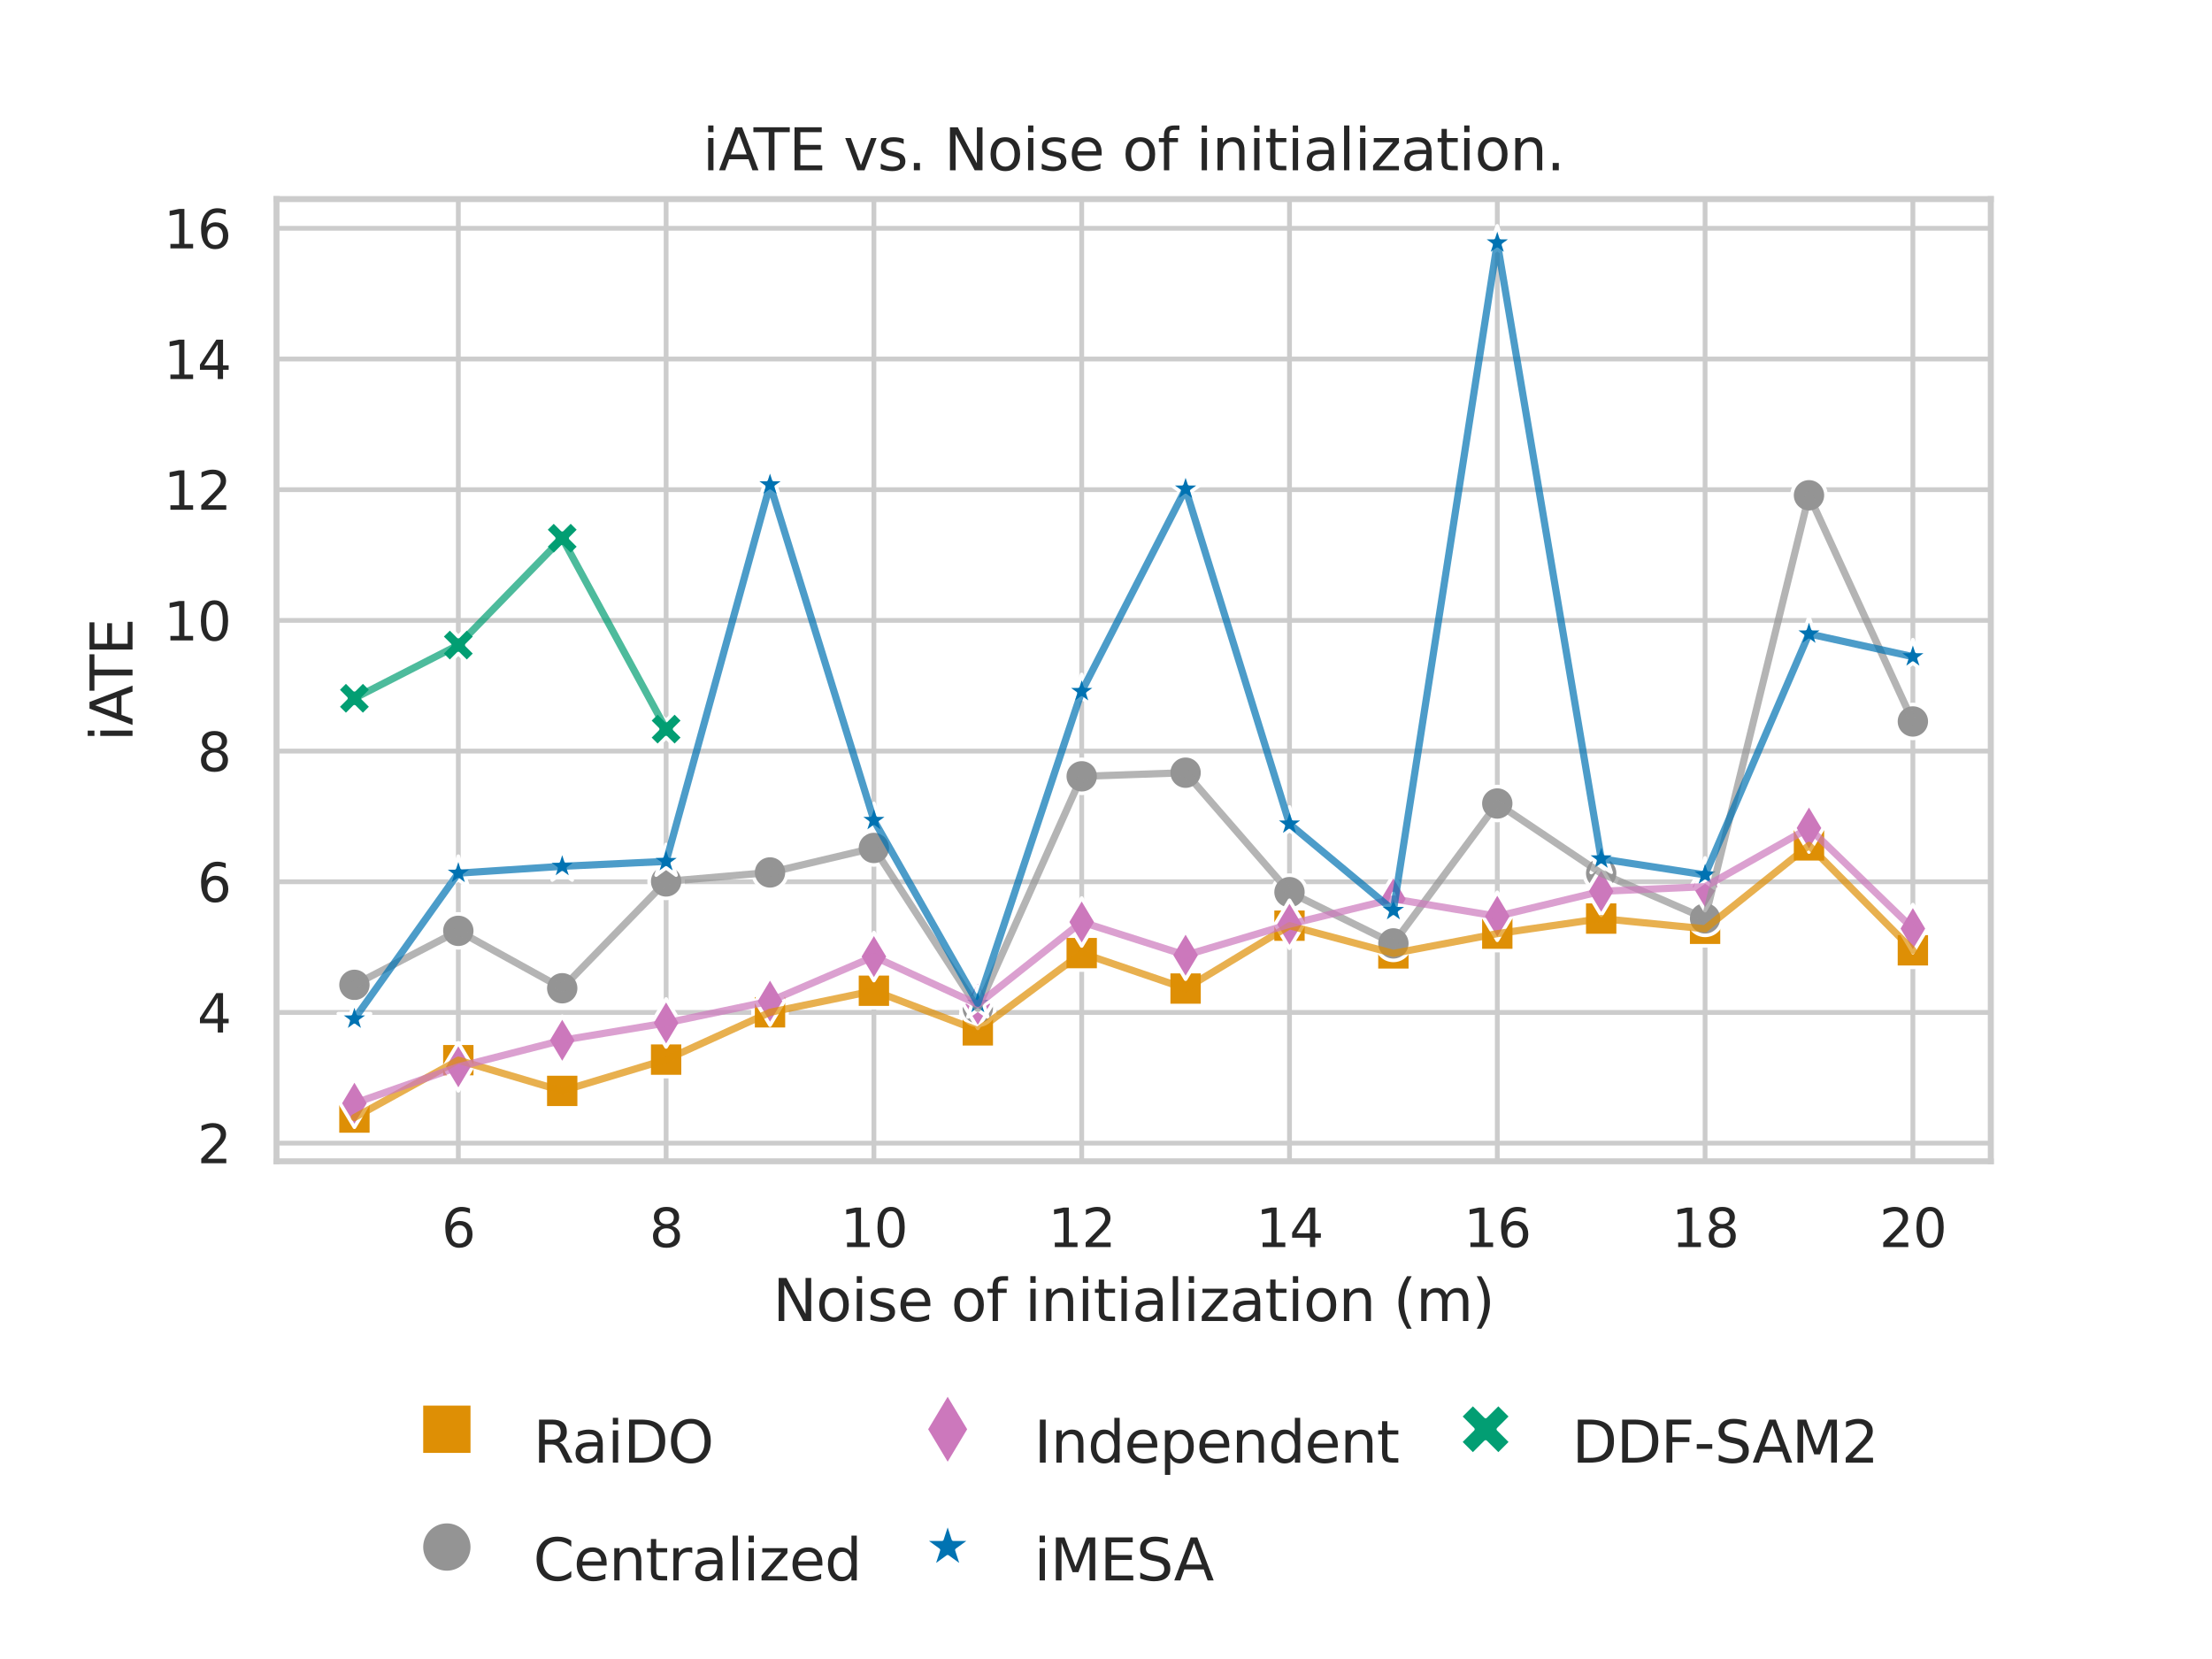<?xml version="1.0" encoding="utf-8" standalone="no"?>
<!DOCTYPE svg PUBLIC "-//W3C//DTD SVG 1.1//EN"
  "http://www.w3.org/Graphics/SVG/1.1/DTD/svg11.dtd">
<svg xmlns:xlink="http://www.w3.org/1999/xlink" width="460.8pt" height="345.6pt" viewBox="0 0 460.8 345.6" xmlns="http://www.w3.org/2000/svg" version="1.1">
 <defs>
  <style type="text/css">*{stroke-linejoin: round; stroke-linecap: butt}</style>
 </defs>
 <g id="figure_1">
  <g id="patch_1">
   <path d="M 0 345.6 
L 460.8 345.6 
L 460.8 0 
L 0 0 
z
" style="fill: #ffffff"/>
  </g>
  <g id="axes_1">
   <g id="patch_2">
    <path d="M 57.6 241.92 
L 414.72 241.92 
L 414.72 41.472 
L 57.6 41.472 
z
" style="fill: #ffffff"/>
   </g>
   <g id="matplotlib.axis_1">
    <g id="xtick_1">
     <g id="line2d_1">
      <path d="M 95.476 241.92 
L 95.476 41.472 
" clip-path="url(#pff6eff60de)" style="fill: none; stroke: #cccccc; stroke-linecap: round"/>
     </g>
     <g id="text_1">
      <!-- 6 -->
      <g style="fill: #262626" transform="translate(91.977 259.778)scale(0.11 -0.11)">
       <defs>
        <path id="DejaVuSans-36" d="M 2113 2584 
Q 1688 2584 1439 2293 
Q 1191 2003 1191 1497 
Q 1191 994 1439 701 
Q 1688 409 2113 409 
Q 2538 409 2786 701 
Q 3034 994 3034 1497 
Q 3034 2003 2786 2293 
Q 2538 2584 2113 2584 
z
M 3366 4563 
L 3366 3988 
Q 3128 4100 2886 4159 
Q 2644 4219 2406 4219 
Q 1781 4219 1451 3797 
Q 1122 3375 1075 2522 
Q 1259 2794 1537 2939 
Q 1816 3084 2150 3084 
Q 2853 3084 3261 2657 
Q 3669 2231 3669 1497 
Q 3669 778 3244 343 
Q 2819 -91 2113 -91 
Q 1303 -91 875 529 
Q 447 1150 447 2328 
Q 447 3434 972 4092 
Q 1497 4750 2381 4750 
Q 2619 4750 2861 4703 
Q 3103 4656 3366 4563 
z
" transform="scale(0.016)"/>
       </defs>
       <use xlink:href="#DejaVuSans-36"/>
      </g>
     </g>
    </g>
    <g id="xtick_2">
     <g id="line2d_2">
      <path d="M 138.764 241.92 
L 138.764 41.472 
" clip-path="url(#pff6eff60de)" style="fill: none; stroke: #cccccc; stroke-linecap: round"/>
     </g>
     <g id="text_2">
      <!-- 8 -->
      <g style="fill: #262626" transform="translate(135.264 259.778)scale(0.11 -0.11)">
       <defs>
        <path id="DejaVuSans-38" d="M 2034 2216 
Q 1584 2216 1326 1975 
Q 1069 1734 1069 1313 
Q 1069 891 1326 650 
Q 1584 409 2034 409 
Q 2484 409 2743 651 
Q 3003 894 3003 1313 
Q 3003 1734 2745 1975 
Q 2488 2216 2034 2216 
z
M 1403 2484 
Q 997 2584 770 2862 
Q 544 3141 544 3541 
Q 544 4100 942 4425 
Q 1341 4750 2034 4750 
Q 2731 4750 3128 4425 
Q 3525 4100 3525 3541 
Q 3525 3141 3298 2862 
Q 3072 2584 2669 2484 
Q 3125 2378 3379 2068 
Q 3634 1759 3634 1313 
Q 3634 634 3220 271 
Q 2806 -91 2034 -91 
Q 1263 -91 848 271 
Q 434 634 434 1313 
Q 434 1759 690 2068 
Q 947 2378 1403 2484 
z
M 1172 3481 
Q 1172 3119 1398 2916 
Q 1625 2713 2034 2713 
Q 2441 2713 2670 2916 
Q 2900 3119 2900 3481 
Q 2900 3844 2670 4047 
Q 2441 4250 2034 4250 
Q 1625 4250 1398 4047 
Q 1172 3844 1172 3481 
z
" transform="scale(0.016)"/>
       </defs>
       <use xlink:href="#DejaVuSans-38"/>
      </g>
     </g>
    </g>
    <g id="xtick_3">
     <g id="line2d_3">
      <path d="M 182.051 241.92 
L 182.051 41.472 
" clip-path="url(#pff6eff60de)" style="fill: none; stroke: #cccccc; stroke-linecap: round"/>
     </g>
     <g id="text_3">
      <!-- 10 -->
      <g style="fill: #262626" transform="translate(175.052 259.778)scale(0.11 -0.11)">
       <defs>
        <path id="DejaVuSans-31" d="M 794 531 
L 1825 531 
L 1825 4091 
L 703 3866 
L 703 4441 
L 1819 4666 
L 2450 4666 
L 2450 531 
L 3481 531 
L 3481 0 
L 794 0 
L 794 531 
z
" transform="scale(0.016)"/>
        <path id="DejaVuSans-30" d="M 2034 4250 
Q 1547 4250 1301 3770 
Q 1056 3291 1056 2328 
Q 1056 1369 1301 889 
Q 1547 409 2034 409 
Q 2525 409 2770 889 
Q 3016 1369 3016 2328 
Q 3016 3291 2770 3770 
Q 2525 4250 2034 4250 
z
M 2034 4750 
Q 2819 4750 3233 4129 
Q 3647 3509 3647 2328 
Q 3647 1150 3233 529 
Q 2819 -91 2034 -91 
Q 1250 -91 836 529 
Q 422 1150 422 2328 
Q 422 3509 836 4129 
Q 1250 4750 2034 4750 
z
" transform="scale(0.016)"/>
       </defs>
       <use xlink:href="#DejaVuSans-31"/>
       <use xlink:href="#DejaVuSans-30" x="63.623"/>
      </g>
     </g>
    </g>
    <g id="xtick_4">
     <g id="line2d_4">
      <path d="M 225.338 241.92 
L 225.338 41.472 
" clip-path="url(#pff6eff60de)" style="fill: none; stroke: #cccccc; stroke-linecap: round"/>
     </g>
     <g id="text_4">
      <!-- 12 -->
      <g style="fill: #262626" transform="translate(218.339 259.778)scale(0.11 -0.11)">
       <defs>
        <path id="DejaVuSans-32" d="M 1228 531 
L 3431 531 
L 3431 0 
L 469 0 
L 469 531 
Q 828 903 1448 1529 
Q 2069 2156 2228 2338 
Q 2531 2678 2651 2914 
Q 2772 3150 2772 3378 
Q 2772 3750 2511 3984 
Q 2250 4219 1831 4219 
Q 1534 4219 1204 4116 
Q 875 4013 500 3803 
L 500 4441 
Q 881 4594 1212 4672 
Q 1544 4750 1819 4750 
Q 2544 4750 2975 4387 
Q 3406 4025 3406 3419 
Q 3406 3131 3298 2873 
Q 3191 2616 2906 2266 
Q 2828 2175 2409 1742 
Q 1991 1309 1228 531 
z
" transform="scale(0.016)"/>
       </defs>
       <use xlink:href="#DejaVuSans-31"/>
       <use xlink:href="#DejaVuSans-32" x="63.623"/>
      </g>
     </g>
    </g>
    <g id="xtick_5">
     <g id="line2d_5">
      <path d="M 268.625 241.92 
L 268.625 41.472 
" clip-path="url(#pff6eff60de)" style="fill: none; stroke: #cccccc; stroke-linecap: round"/>
     </g>
     <g id="text_5">
      <!-- 14 -->
      <g style="fill: #262626" transform="translate(261.627 259.778)scale(0.11 -0.11)">
       <defs>
        <path id="DejaVuSans-34" d="M 2419 4116 
L 825 1625 
L 2419 1625 
L 2419 4116 
z
M 2253 4666 
L 3047 4666 
L 3047 1625 
L 3713 1625 
L 3713 1100 
L 3047 1100 
L 3047 0 
L 2419 0 
L 2419 1100 
L 313 1100 
L 313 1709 
L 2253 4666 
z
" transform="scale(0.016)"/>
       </defs>
       <use xlink:href="#DejaVuSans-31"/>
       <use xlink:href="#DejaVuSans-34" x="63.623"/>
      </g>
     </g>
    </g>
    <g id="xtick_6">
     <g id="line2d_6">
      <path d="M 311.913 241.92 
L 311.913 41.472 
" clip-path="url(#pff6eff60de)" style="fill: none; stroke: #cccccc; stroke-linecap: round"/>
     </g>
     <g id="text_6">
      <!-- 16 -->
      <g style="fill: #262626" transform="translate(304.914 259.778)scale(0.11 -0.11)">
       <use xlink:href="#DejaVuSans-31"/>
       <use xlink:href="#DejaVuSans-36" x="63.623"/>
      </g>
     </g>
    </g>
    <g id="xtick_7">
     <g id="line2d_7">
      <path d="M 355.2 241.92 
L 355.2 41.472 
" clip-path="url(#pff6eff60de)" style="fill: none; stroke: #cccccc; stroke-linecap: round"/>
     </g>
     <g id="text_7">
      <!-- 18 -->
      <g style="fill: #262626" transform="translate(348.201 259.778)scale(0.11 -0.11)">
       <use xlink:href="#DejaVuSans-31"/>
       <use xlink:href="#DejaVuSans-38" x="63.623"/>
      </g>
     </g>
    </g>
    <g id="xtick_8">
     <g id="line2d_8">
      <path d="M 398.487 241.92 
L 398.487 41.472 
" clip-path="url(#pff6eff60de)" style="fill: none; stroke: #cccccc; stroke-linecap: round"/>
     </g>
     <g id="text_8">
      <!-- 20 -->
      <g style="fill: #262626" transform="translate(391.489 259.778)scale(0.11 -0.11)">
       <use xlink:href="#DejaVuSans-32"/>
       <use xlink:href="#DejaVuSans-30" x="63.623"/>
      </g>
     </g>
    </g>
    <g id="text_9">
     <!-- Noise of initialization (m) -->
     <g style="fill: #262626" transform="translate(161.001 275.184)scale(0.12 -0.12)">
      <defs>
       <path id="DejaVuSans-4e" d="M 628 4666 
L 1478 4666 
L 3547 763 
L 3547 4666 
L 4159 4666 
L 4159 0 
L 3309 0 
L 1241 3903 
L 1241 0 
L 628 0 
L 628 4666 
z
" transform="scale(0.016)"/>
       <path id="DejaVuSans-6f" d="M 1959 3097 
Q 1497 3097 1228 2736 
Q 959 2375 959 1747 
Q 959 1119 1226 758 
Q 1494 397 1959 397 
Q 2419 397 2687 759 
Q 2956 1122 2956 1747 
Q 2956 2369 2687 2733 
Q 2419 3097 1959 3097 
z
M 1959 3584 
Q 2709 3584 3137 3096 
Q 3566 2609 3566 1747 
Q 3566 888 3137 398 
Q 2709 -91 1959 -91 
Q 1206 -91 779 398 
Q 353 888 353 1747 
Q 353 2609 779 3096 
Q 1206 3584 1959 3584 
z
" transform="scale(0.016)"/>
       <path id="DejaVuSans-69" d="M 603 3500 
L 1178 3500 
L 1178 0 
L 603 0 
L 603 3500 
z
M 603 4863 
L 1178 4863 
L 1178 4134 
L 603 4134 
L 603 4863 
z
" transform="scale(0.016)"/>
       <path id="DejaVuSans-73" d="M 2834 3397 
L 2834 2853 
Q 2591 2978 2328 3040 
Q 2066 3103 1784 3103 
Q 1356 3103 1142 2972 
Q 928 2841 928 2578 
Q 928 2378 1081 2264 
Q 1234 2150 1697 2047 
L 1894 2003 
Q 2506 1872 2764 1633 
Q 3022 1394 3022 966 
Q 3022 478 2636 193 
Q 2250 -91 1575 -91 
Q 1294 -91 989 -36 
Q 684 19 347 128 
L 347 722 
Q 666 556 975 473 
Q 1284 391 1588 391 
Q 1994 391 2212 530 
Q 2431 669 2431 922 
Q 2431 1156 2273 1281 
Q 2116 1406 1581 1522 
L 1381 1569 
Q 847 1681 609 1914 
Q 372 2147 372 2553 
Q 372 3047 722 3315 
Q 1072 3584 1716 3584 
Q 2034 3584 2315 3537 
Q 2597 3491 2834 3397 
z
" transform="scale(0.016)"/>
       <path id="DejaVuSans-65" d="M 3597 1894 
L 3597 1613 
L 953 1613 
Q 991 1019 1311 708 
Q 1631 397 2203 397 
Q 2534 397 2845 478 
Q 3156 559 3463 722 
L 3463 178 
Q 3153 47 2828 -22 
Q 2503 -91 2169 -91 
Q 1331 -91 842 396 
Q 353 884 353 1716 
Q 353 2575 817 3079 
Q 1281 3584 2069 3584 
Q 2775 3584 3186 3129 
Q 3597 2675 3597 1894 
z
M 3022 2063 
Q 3016 2534 2758 2815 
Q 2500 3097 2075 3097 
Q 1594 3097 1305 2825 
Q 1016 2553 972 2059 
L 3022 2063 
z
" transform="scale(0.016)"/>
       <path id="DejaVuSans-20" transform="scale(0.016)"/>
       <path id="DejaVuSans-66" d="M 2375 4863 
L 2375 4384 
L 1825 4384 
Q 1516 4384 1395 4259 
Q 1275 4134 1275 3809 
L 1275 3500 
L 2222 3500 
L 2222 3053 
L 1275 3053 
L 1275 0 
L 697 0 
L 697 3053 
L 147 3053 
L 147 3500 
L 697 3500 
L 697 3744 
Q 697 4328 969 4595 
Q 1241 4863 1831 4863 
L 2375 4863 
z
" transform="scale(0.016)"/>
       <path id="DejaVuSans-6e" d="M 3513 2113 
L 3513 0 
L 2938 0 
L 2938 2094 
Q 2938 2591 2744 2837 
Q 2550 3084 2163 3084 
Q 1697 3084 1428 2787 
Q 1159 2491 1159 1978 
L 1159 0 
L 581 0 
L 581 3500 
L 1159 3500 
L 1159 2956 
Q 1366 3272 1645 3428 
Q 1925 3584 2291 3584 
Q 2894 3584 3203 3211 
Q 3513 2838 3513 2113 
z
" transform="scale(0.016)"/>
       <path id="DejaVuSans-74" d="M 1172 4494 
L 1172 3500 
L 2356 3500 
L 2356 3053 
L 1172 3053 
L 1172 1153 
Q 1172 725 1289 603 
Q 1406 481 1766 481 
L 2356 481 
L 2356 0 
L 1766 0 
Q 1100 0 847 248 
Q 594 497 594 1153 
L 594 3053 
L 172 3053 
L 172 3500 
L 594 3500 
L 594 4494 
L 1172 4494 
z
" transform="scale(0.016)"/>
       <path id="DejaVuSans-61" d="M 2194 1759 
Q 1497 1759 1228 1600 
Q 959 1441 959 1056 
Q 959 750 1161 570 
Q 1363 391 1709 391 
Q 2188 391 2477 730 
Q 2766 1069 2766 1631 
L 2766 1759 
L 2194 1759 
z
M 3341 1997 
L 3341 0 
L 2766 0 
L 2766 531 
Q 2569 213 2275 61 
Q 1981 -91 1556 -91 
Q 1019 -91 701 211 
Q 384 513 384 1019 
Q 384 1609 779 1909 
Q 1175 2209 1959 2209 
L 2766 2209 
L 2766 2266 
Q 2766 2663 2505 2880 
Q 2244 3097 1772 3097 
Q 1472 3097 1187 3025 
Q 903 2953 641 2809 
L 641 3341 
Q 956 3463 1253 3523 
Q 1550 3584 1831 3584 
Q 2591 3584 2966 3190 
Q 3341 2797 3341 1997 
z
" transform="scale(0.016)"/>
       <path id="DejaVuSans-6c" d="M 603 4863 
L 1178 4863 
L 1178 0 
L 603 0 
L 603 4863 
z
" transform="scale(0.016)"/>
       <path id="DejaVuSans-7a" d="M 353 3500 
L 3084 3500 
L 3084 2975 
L 922 459 
L 3084 459 
L 3084 0 
L 275 0 
L 275 525 
L 2438 3041 
L 353 3041 
L 353 3500 
z
" transform="scale(0.016)"/>
       <path id="DejaVuSans-28" d="M 1984 4856 
Q 1566 4138 1362 3434 
Q 1159 2731 1159 2009 
Q 1159 1288 1364 580 
Q 1569 -128 1984 -844 
L 1484 -844 
Q 1016 -109 783 600 
Q 550 1309 550 2009 
Q 550 2706 781 3412 
Q 1013 4119 1484 4856 
L 1984 4856 
z
" transform="scale(0.016)"/>
       <path id="DejaVuSans-6d" d="M 3328 2828 
Q 3544 3216 3844 3400 
Q 4144 3584 4550 3584 
Q 5097 3584 5394 3201 
Q 5691 2819 5691 2113 
L 5691 0 
L 5113 0 
L 5113 2094 
Q 5113 2597 4934 2840 
Q 4756 3084 4391 3084 
Q 3944 3084 3684 2787 
Q 3425 2491 3425 1978 
L 3425 0 
L 2847 0 
L 2847 2094 
Q 2847 2600 2669 2842 
Q 2491 3084 2119 3084 
Q 1678 3084 1418 2786 
Q 1159 2488 1159 1978 
L 1159 0 
L 581 0 
L 581 3500 
L 1159 3500 
L 1159 2956 
Q 1356 3278 1631 3431 
Q 1906 3584 2284 3584 
Q 2666 3584 2933 3390 
Q 3200 3197 3328 2828 
z
" transform="scale(0.016)"/>
       <path id="DejaVuSans-29" d="M 513 4856 
L 1013 4856 
Q 1481 4119 1714 3412 
Q 1947 2706 1947 2009 
Q 1947 1309 1714 600 
Q 1481 -109 1013 -844 
L 513 -844 
Q 928 -128 1133 580 
Q 1338 1288 1338 2009 
Q 1338 2731 1133 3434 
Q 928 4138 513 4856 
z
" transform="scale(0.016)"/>
      </defs>
      <use xlink:href="#DejaVuSans-4e"/>
      <use xlink:href="#DejaVuSans-6f" x="74.805"/>
      <use xlink:href="#DejaVuSans-69" x="135.986"/>
      <use xlink:href="#DejaVuSans-73" x="163.77"/>
      <use xlink:href="#DejaVuSans-65" x="215.869"/>
      <use xlink:href="#DejaVuSans-20" x="277.393"/>
      <use xlink:href="#DejaVuSans-6f" x="309.18"/>
      <use xlink:href="#DejaVuSans-66" x="370.361"/>
      <use xlink:href="#DejaVuSans-20" x="405.566"/>
      <use xlink:href="#DejaVuSans-69" x="437.354"/>
      <use xlink:href="#DejaVuSans-6e" x="465.137"/>
      <use xlink:href="#DejaVuSans-69" x="528.516"/>
      <use xlink:href="#DejaVuSans-74" x="556.299"/>
      <use xlink:href="#DejaVuSans-69" x="595.508"/>
      <use xlink:href="#DejaVuSans-61" x="623.291"/>
      <use xlink:href="#DejaVuSans-6c" x="684.57"/>
      <use xlink:href="#DejaVuSans-69" x="712.354"/>
      <use xlink:href="#DejaVuSans-7a" x="740.137"/>
      <use xlink:href="#DejaVuSans-61" x="792.627"/>
      <use xlink:href="#DejaVuSans-74" x="853.906"/>
      <use xlink:href="#DejaVuSans-69" x="893.115"/>
      <use xlink:href="#DejaVuSans-6f" x="920.898"/>
      <use xlink:href="#DejaVuSans-6e" x="982.08"/>
      <use xlink:href="#DejaVuSans-20" x="1045.459"/>
      <use xlink:href="#DejaVuSans-28" x="1077.246"/>
      <use xlink:href="#DejaVuSans-6d" x="1116.26"/>
      <use xlink:href="#DejaVuSans-29" x="1213.672"/>
     </g>
    </g>
   </g>
   <g id="matplotlib.axis_2">
    <g id="ytick_1">
     <g id="line2d_9">
      <path d="M 57.6 238.136 
L 414.72 238.136 
" clip-path="url(#pff6eff60de)" style="fill: none; stroke: #cccccc; stroke-linecap: round"/>
     </g>
     <g id="text_10">
      <!-- 2 -->
      <g style="fill: #262626" transform="translate(41.101 242.315)scale(0.11 -0.11)">
       <use xlink:href="#DejaVuSans-32"/>
      </g>
     </g>
    </g>
    <g id="ytick_2">
     <g id="line2d_10">
      <path d="M 57.6 210.911 
L 414.72 210.911 
" clip-path="url(#pff6eff60de)" style="fill: none; stroke: #cccccc; stroke-linecap: round"/>
     </g>
     <g id="text_11">
      <!-- 4 -->
      <g style="fill: #262626" transform="translate(41.101 215.09)scale(0.11 -0.11)">
       <use xlink:href="#DejaVuSans-34"/>
      </g>
     </g>
    </g>
    <g id="ytick_3">
     <g id="line2d_11">
      <path d="M 57.6 183.686 
L 414.72 183.686 
" clip-path="url(#pff6eff60de)" style="fill: none; stroke: #cccccc; stroke-linecap: round"/>
     </g>
     <g id="text_12">
      <!-- 6 -->
      <g style="fill: #262626" transform="translate(41.101 187.865)scale(0.11 -0.11)">
       <use xlink:href="#DejaVuSans-36"/>
      </g>
     </g>
    </g>
    <g id="ytick_4">
     <g id="line2d_12">
      <path d="M 57.6 156.462 
L 414.72 156.462 
" clip-path="url(#pff6eff60de)" style="fill: none; stroke: #cccccc; stroke-linecap: round"/>
     </g>
     <g id="text_13">
      <!-- 8 -->
      <g style="fill: #262626" transform="translate(41.101 160.641)scale(0.11 -0.11)">
       <use xlink:href="#DejaVuSans-38"/>
      </g>
     </g>
    </g>
    <g id="ytick_5">
     <g id="line2d_13">
      <path d="M 57.6 129.237 
L 414.72 129.237 
" clip-path="url(#pff6eff60de)" style="fill: none; stroke: #cccccc; stroke-linecap: round"/>
     </g>
     <g id="text_14">
      <!-- 10 -->
      <g style="fill: #262626" transform="translate(34.102 133.416)scale(0.11 -0.11)">
       <use xlink:href="#DejaVuSans-31"/>
       <use xlink:href="#DejaVuSans-30" x="63.623"/>
      </g>
     </g>
    </g>
    <g id="ytick_6">
     <g id="line2d_14">
      <path d="M 57.6 102.012 
L 414.72 102.012 
" clip-path="url(#pff6eff60de)" style="fill: none; stroke: #cccccc; stroke-linecap: round"/>
     </g>
     <g id="text_15">
      <!-- 12 -->
      <g style="fill: #262626" transform="translate(34.102 106.191)scale(0.11 -0.11)">
       <use xlink:href="#DejaVuSans-31"/>
       <use xlink:href="#DejaVuSans-32" x="63.623"/>
      </g>
     </g>
    </g>
    <g id="ytick_7">
     <g id="line2d_15">
      <path d="M 57.6 74.787 
L 414.72 74.787 
" clip-path="url(#pff6eff60de)" style="fill: none; stroke: #cccccc; stroke-linecap: round"/>
     </g>
     <g id="text_16">
      <!-- 14 -->
      <g style="fill: #262626" transform="translate(34.102 78.966)scale(0.11 -0.11)">
       <use xlink:href="#DejaVuSans-31"/>
       <use xlink:href="#DejaVuSans-34" x="63.623"/>
      </g>
     </g>
    </g>
    <g id="ytick_8">
     <g id="line2d_16">
      <path d="M 57.6 47.562 
L 414.72 47.562 
" clip-path="url(#pff6eff60de)" style="fill: none; stroke: #cccccc; stroke-linecap: round"/>
     </g>
     <g id="text_17">
      <!-- 16 -->
      <g style="fill: #262626" transform="translate(34.102 51.741)scale(0.11 -0.11)">
       <use xlink:href="#DejaVuSans-31"/>
       <use xlink:href="#DejaVuSans-36" x="63.623"/>
      </g>
     </g>
    </g>
    <g id="text_18">
     <!-- iATE -->
     <g style="fill: #262626" transform="translate(27.607 154.458)rotate(-90)scale(0.12 -0.12)">
      <defs>
       <path id="DejaVuSans-41" d="M 2188 4044 
L 1331 1722 
L 3047 1722 
L 2188 4044 
z
M 1831 4666 
L 2547 4666 
L 4325 0 
L 3669 0 
L 3244 1197 
L 1141 1197 
L 716 0 
L 50 0 
L 1831 4666 
z
" transform="scale(0.016)"/>
       <path id="DejaVuSans-54" d="M -19 4666 
L 3928 4666 
L 3928 4134 
L 2272 4134 
L 2272 0 
L 1638 0 
L 1638 4134 
L -19 4134 
L -19 4666 
z
" transform="scale(0.016)"/>
       <path id="DejaVuSans-45" d="M 628 4666 
L 3578 4666 
L 3578 4134 
L 1259 4134 
L 1259 2753 
L 3481 2753 
L 3481 2222 
L 1259 2222 
L 1259 531 
L 3634 531 
L 3634 0 
L 628 0 
L 628 4666 
z
" transform="scale(0.016)"/>
      </defs>
      <use xlink:href="#DejaVuSans-69"/>
      <use xlink:href="#DejaVuSans-41" x="27.783"/>
      <use xlink:href="#DejaVuSans-54" x="88.441"/>
      <use xlink:href="#DejaVuSans-45" x="149.525"/>
     </g>
    </g>
   </g>
   <g id="PathCollection_1">
    <defs>
     <path id="m66e93057c9" d="M -3.536 3.536 
L 3.536 3.536 
L 3.536 -3.536 
L -3.536 -3.536 
z
" style="stroke: #ffffff; stroke-width: 0.75"/>
    </defs>
    <g clip-path="url(#pff6eff60de)">
     <use xlink:href="#m66e93057c9" x="73.833" y="232.809" style="fill: #de8f05; stroke: #ffffff; stroke-width: 0.75"/>
     <use xlink:href="#m66e93057c9" x="95.476" y="220.855" style="fill: #de8f05; stroke: #ffffff; stroke-width: 0.75"/>
     <use xlink:href="#m66e93057c9" x="117.12" y="227.253" style="fill: #de8f05; stroke: #ffffff; stroke-width: 0.75"/>
     <use xlink:href="#m66e93057c9" x="138.764" y="220.735" style="fill: #de8f05; stroke: #ffffff; stroke-width: 0.75"/>
     <use xlink:href="#m66e93057c9" x="160.407" y="210.882" style="fill: #de8f05; stroke: #ffffff; stroke-width: 0.75"/>
     <use xlink:href="#m66e93057c9" x="182.051" y="206.391" style="fill: #de8f05; stroke: #ffffff; stroke-width: 0.75"/>
     <use xlink:href="#m66e93057c9" x="203.695" y="214.647" style="fill: #de8f05; stroke: #ffffff; stroke-width: 0.75"/>
     <use xlink:href="#m66e93057c9" x="225.338" y="198.55" style="fill: #de8f05; stroke: #ffffff; stroke-width: 0.75"/>
     <use xlink:href="#m66e93057c9" x="246.982" y="205.935" style="fill: #de8f05; stroke: #ffffff; stroke-width: 0.75"/>
     <use xlink:href="#m66e93057c9" x="268.625" y="192.836" style="fill: #de8f05; stroke: #ffffff; stroke-width: 0.75"/>
     <use xlink:href="#m66e93057c9" x="290.269" y="198.608" style="fill: #de8f05; stroke: #ffffff; stroke-width: 0.75"/>
     <use xlink:href="#m66e93057c9" x="311.913" y="194.496" style="fill: #de8f05; stroke: #ffffff; stroke-width: 0.75"/>
     <use xlink:href="#m66e93057c9" x="333.556" y="191.356" style="fill: #de8f05; stroke: #ffffff; stroke-width: 0.75"/>
     <use xlink:href="#m66e93057c9" x="355.2" y="193.482" style="fill: #de8f05; stroke: #ffffff; stroke-width: 0.75"/>
     <use xlink:href="#m66e93057c9" x="376.844" y="176.112" style="fill: #de8f05; stroke: #ffffff; stroke-width: 0.75"/>
     <use xlink:href="#m66e93057c9" x="398.487" y="197.963" style="fill: #de8f05; stroke: #ffffff; stroke-width: 0.75"/>
    </g>
   </g>
   <g id="PathCollection_2">
    <defs>
     <path id="m10ef85212f" d="M 0 3.536 
C 0.938 3.536 1.837 3.163 2.5 2.5 
C 3.163 1.837 3.536 0.938 3.536 0 
C 3.536 -0.938 3.163 -1.837 2.5 -2.5 
C 1.837 -3.163 0.938 -3.536 0 -3.536 
C -0.938 -3.536 -1.837 -3.163 -2.5 -2.5 
C -3.163 -1.837 -3.536 -0.938 -3.536 0 
C -3.536 0.938 -3.163 1.837 -2.5 2.5 
C -1.837 3.163 -0.938 3.536 0 3.536 
z
" style="stroke: #ffffff; stroke-width: 0.75"/>
    </defs>
    <g clip-path="url(#pff6eff60de)">
     <use xlink:href="#m10ef85212f" x="73.833" y="205.161" style="fill: #949494; stroke: #ffffff; stroke-width: 0.75"/>
     <use xlink:href="#m10ef85212f" x="95.476" y="193.913" style="fill: #949494; stroke: #ffffff; stroke-width: 0.75"/>
     <use xlink:href="#m10ef85212f" x="117.12" y="205.872" style="fill: #949494; stroke: #ffffff; stroke-width: 0.75"/>
     <use xlink:href="#m10ef85212f" x="138.764" y="183.614" style="fill: #949494; stroke: #ffffff; stroke-width: 0.75"/>
     <use xlink:href="#m10ef85212f" x="160.407" y="181.748" style="fill: #949494; stroke: #ffffff; stroke-width: 0.75"/>
     <use xlink:href="#m10ef85212f" x="182.051" y="176.646" style="fill: #949494; stroke: #ffffff; stroke-width: 0.75"/>
     <use xlink:href="#m10ef85212f" x="203.695" y="210.058" style="fill: #949494; stroke: #ffffff; stroke-width: 0.75"/>
     <use xlink:href="#m10ef85212f" x="225.338" y="161.721" style="fill: #949494; stroke: #ffffff; stroke-width: 0.75"/>
     <use xlink:href="#m10ef85212f" x="246.982" y="160.968" style="fill: #949494; stroke: #ffffff; stroke-width: 0.75"/>
     <use xlink:href="#m10ef85212f" x="268.625" y="185.851" style="fill: #949494; stroke: #ffffff; stroke-width: 0.75"/>
     <use xlink:href="#m10ef85212f" x="290.269" y="196.53" style="fill: #949494; stroke: #ffffff; stroke-width: 0.75"/>
     <use xlink:href="#m10ef85212f" x="311.913" y="167.384" style="fill: #949494; stroke: #ffffff; stroke-width: 0.75"/>
     <use xlink:href="#m10ef85212f" x="333.556" y="181.92" style="fill: #949494; stroke: #ffffff; stroke-width: 0.75"/>
     <use xlink:href="#m10ef85212f" x="355.2" y="191.319" style="fill: #949494; stroke: #ffffff; stroke-width: 0.75"/>
     <use xlink:href="#m10ef85212f" x="376.844" y="103.177" style="fill: #949494; stroke: #ffffff; stroke-width: 0.75"/>
     <use xlink:href="#m10ef85212f" x="398.487" y="150.294" style="fill: #949494; stroke: #ffffff; stroke-width: 0.75"/>
    </g>
   </g>
   <g id="PathCollection_3">
    <defs>
     <path id="m601e6cb247" d="M -0 5 
L 3 0 
L 0 -5 
L -3 -0 
z
" style="stroke: #ffffff; stroke-width: 0.75"/>
    </defs>
    <g clip-path="url(#pff6eff60de)">
     <use xlink:href="#m601e6cb247" x="73.833" y="229.824" style="fill: #cc78bc; stroke: #ffffff; stroke-width: 0.75"/>
     <use xlink:href="#m601e6cb247" x="95.476" y="222.242" style="fill: #cc78bc; stroke: #ffffff; stroke-width: 0.75"/>
     <use xlink:href="#m601e6cb247" x="117.12" y="216.705" style="fill: #cc78bc; stroke: #ffffff; stroke-width: 0.75"/>
     <use xlink:href="#m601e6cb247" x="138.764" y="213.1" style="fill: #cc78bc; stroke: #ffffff; stroke-width: 0.75"/>
     <use xlink:href="#m601e6cb247" x="160.407" y="208.557" style="fill: #cc78bc; stroke: #ffffff; stroke-width: 0.75"/>
     <use xlink:href="#m601e6cb247" x="182.051" y="199.273" style="fill: #cc78bc; stroke: #ffffff; stroke-width: 0.75"/>
     <use xlink:href="#m601e6cb247" x="203.695" y="209.223" style="fill: #cc78bc; stroke: #ffffff; stroke-width: 0.75"/>
     <use xlink:href="#m601e6cb247" x="225.338" y="192.067" style="fill: #cc78bc; stroke: #ffffff; stroke-width: 0.75"/>
     <use xlink:href="#m601e6cb247" x="246.982" y="198.982" style="fill: #cc78bc; stroke: #ffffff; stroke-width: 0.75"/>
     <use xlink:href="#m601e6cb247" x="268.625" y="192.545" style="fill: #cc78bc; stroke: #ffffff; stroke-width: 0.75"/>
     <use xlink:href="#m601e6cb247" x="290.269" y="187.257" style="fill: #cc78bc; stroke: #ffffff; stroke-width: 0.75"/>
     <use xlink:href="#m601e6cb247" x="311.913" y="190.875" style="fill: #cc78bc; stroke: #ffffff; stroke-width: 0.75"/>
     <use xlink:href="#m601e6cb247" x="333.556" y="185.675" style="fill: #cc78bc; stroke: #ffffff; stroke-width: 0.75"/>
     <use xlink:href="#m601e6cb247" x="355.2" y="184.708" style="fill: #cc78bc; stroke: #ffffff; stroke-width: 0.75"/>
     <use xlink:href="#m601e6cb247" x="376.844" y="172.494" style="fill: #cc78bc; stroke: #ffffff; stroke-width: 0.75"/>
     <use xlink:href="#m601e6cb247" x="398.487" y="193.442" style="fill: #cc78bc; stroke: #ffffff; stroke-width: 0.75"/>
    </g>
   </g>
   <g id="PathCollection_4">
    <defs>
     <path id="mf4f1a2a049" d="M 0 -3.536 
L -0.794 -1.093 
L -3.362 -1.093 
L -1.284 0.417 
L -2.078 2.86 
L -0 1.35 
L 2.078 2.86 
L 1.284 0.417 
L 3.362 -1.093 
L 0.794 -1.093 
z
" style="stroke: #ffffff; stroke-width: 0.75"/>
    </defs>
    <g clip-path="url(#pff6eff60de)">
     <use xlink:href="#mf4f1a2a049" x="73.833" y="212.26" style="fill: #0173b2; stroke: #ffffff; stroke-width: 0.75"/>
     <use xlink:href="#mf4f1a2a049" x="95.476" y="181.894" style="fill: #0173b2; stroke: #ffffff; stroke-width: 0.75"/>
     <use xlink:href="#mf4f1a2a049" x="117.12" y="180.467" style="fill: #0173b2; stroke: #ffffff; stroke-width: 0.75"/>
     <use xlink:href="#mf4f1a2a049" x="138.764" y="179.441" style="fill: #0173b2; stroke: #ffffff; stroke-width: 0.75"/>
     <use xlink:href="#mf4f1a2a049" x="160.407" y="100.981" style="fill: #0173b2; stroke: #ffffff; stroke-width: 0.75"/>
     <use xlink:href="#mf4f1a2a049" x="182.051" y="170.889" style="fill: #0173b2; stroke: #ffffff; stroke-width: 0.75"/>
     <use xlink:href="#mf4f1a2a049" x="203.695" y="208.999" style="fill: #0173b2; stroke: #ffffff; stroke-width: 0.75"/>
     <use xlink:href="#mf4f1a2a049" x="225.338" y="144.03" style="fill: #0173b2; stroke: #ffffff; stroke-width: 0.75"/>
     <use xlink:href="#mf4f1a2a049" x="246.982" y="101.86" style="fill: #0173b2; stroke: #ffffff; stroke-width: 0.75"/>
     <use xlink:href="#mf4f1a2a049" x="268.625" y="171.644" style="fill: #0173b2; stroke: #ffffff; stroke-width: 0.75"/>
     <use xlink:href="#mf4f1a2a049" x="290.269" y="189.651" style="fill: #0173b2; stroke: #ffffff; stroke-width: 0.75"/>
     <use xlink:href="#mf4f1a2a049" x="311.913" y="50.583" style="fill: #0173b2; stroke: #ffffff; stroke-width: 0.75"/>
     <use xlink:href="#mf4f1a2a049" x="333.556" y="178.906" style="fill: #0173b2; stroke: #ffffff; stroke-width: 0.75"/>
     <use xlink:href="#mf4f1a2a049" x="355.2" y="182.251" style="fill: #0173b2; stroke: #ffffff; stroke-width: 0.75"/>
     <use xlink:href="#mf4f1a2a049" x="376.844" y="132.048" style="fill: #0173b2; stroke: #ffffff; stroke-width: 0.75"/>
     <use xlink:href="#mf4f1a2a049" x="398.487" y="136.793" style="fill: #0173b2; stroke: #ffffff; stroke-width: 0.75"/>
    </g>
   </g>
   <g id="PathCollection_5">
    <defs>
     <path id="m96832d45a4" d="M -1.768 3.536 
L 0 1.768 
L 1.768 3.536 
L 3.536 1.768 
L 1.768 0 
L 3.536 -1.768 
L 1.768 -3.536 
L 0 -1.768 
L -1.768 -3.536 
L -3.536 -1.768 
L -1.768 0 
L -3.536 1.768 
z
" style="stroke: #ffffff; stroke-width: 0.75"/>
    </defs>
    <g clip-path="url(#pff6eff60de)">
     <use xlink:href="#m96832d45a4" x="73.833" y="145.464" style="fill: #029e73; stroke: #ffffff; stroke-width: 0.75"/>
     <use xlink:href="#m96832d45a4" x="95.476" y="134.378" style="fill: #029e73; stroke: #ffffff; stroke-width: 0.75"/>
     <use xlink:href="#m96832d45a4" x="117.12" y="112.121" style="fill: #029e73; stroke: #ffffff; stroke-width: 0.75"/>
     <use xlink:href="#m96832d45a4" x="138.764" y="151.887" style="fill: #029e73; stroke: #ffffff; stroke-width: 0.75"/>
    </g>
   </g>
   <g id="line2d_17">
    <path d="M 73.833 232.809 
L 95.476 220.855 
L 117.12 227.253 
L 138.764 220.735 
L 160.407 210.882 
L 182.051 206.391 
L 203.695 214.647 
L 225.338 198.55 
L 246.982 205.935 
L 268.625 192.836 
L 290.269 198.608 
L 311.913 194.496 
L 333.556 191.356 
L 355.2 193.482 
L 376.844 176.112 
L 398.487 197.963 
" clip-path="url(#pff6eff60de)" style="fill: none; stroke: #de8f05; stroke-opacity: 0.7; stroke-width: 1.5; stroke-linecap: round"/>
   </g>
   <g id="line2d_18">
    <path d="M 73.833 205.161 
L 95.476 193.913 
L 117.12 205.872 
L 138.764 183.614 
L 160.407 181.748 
L 182.051 176.646 
L 203.695 210.058 
L 225.338 161.721 
L 246.982 160.968 
L 268.625 185.851 
L 290.269 196.53 
L 311.913 167.384 
L 333.556 181.92 
L 355.2 191.319 
L 376.844 103.177 
L 398.487 150.294 
" clip-path="url(#pff6eff60de)" style="fill: none; stroke: #949494; stroke-opacity: 0.7; stroke-width: 1.5; stroke-linecap: round"/>
   </g>
   <g id="line2d_19">
    <path d="M 73.833 229.824 
L 95.476 222.242 
L 117.12 216.705 
L 138.764 213.1 
L 160.407 208.557 
L 182.051 199.273 
L 203.695 209.223 
L 225.338 192.067 
L 246.982 198.982 
L 268.625 192.545 
L 290.269 187.257 
L 311.913 190.875 
L 333.556 185.675 
L 355.2 184.708 
L 376.844 172.494 
L 398.487 193.442 
" clip-path="url(#pff6eff60de)" style="fill: none; stroke: #cc78bc; stroke-opacity: 0.7; stroke-width: 1.5; stroke-linecap: round"/>
   </g>
   <g id="line2d_20">
    <path d="M 73.833 212.26 
L 95.476 181.894 
L 117.12 180.467 
L 138.764 179.441 
L 160.407 100.981 
L 182.051 170.889 
L 203.695 208.999 
L 225.338 144.03 
L 246.982 101.86 
L 268.625 171.644 
L 290.269 189.651 
L 311.913 50.583 
L 333.556 178.906 
L 355.2 182.251 
L 376.844 132.048 
L 398.487 136.793 
" clip-path="url(#pff6eff60de)" style="fill: none; stroke: #0173b2; stroke-opacity: 0.7; stroke-width: 1.5; stroke-linecap: round"/>
   </g>
   <g id="line2d_21">
    <path d="M 73.833 145.464 
L 95.476 134.378 
L 117.12 112.121 
L 138.764 151.887 
" clip-path="url(#pff6eff60de)" style="fill: none; stroke: #029e73; stroke-opacity: 0.7; stroke-width: 1.5; stroke-linecap: round"/>
   </g>
   <g id="patch_3">
    <path d="M 57.6 241.92 
L 57.6 41.472 
" style="fill: none; stroke: #cccccc; stroke-width: 1.25; stroke-linejoin: miter; stroke-linecap: square"/>
   </g>
   <g id="patch_4">
    <path d="M 414.72 241.92 
L 414.72 41.472 
" style="fill: none; stroke: #cccccc; stroke-width: 1.25; stroke-linejoin: miter; stroke-linecap: square"/>
   </g>
   <g id="patch_5">
    <path d="M 57.6 241.92 
L 414.72 241.92 
" style="fill: none; stroke: #cccccc; stroke-width: 1.25; stroke-linejoin: miter; stroke-linecap: square"/>
   </g>
   <g id="patch_6">
    <path d="M 57.6 41.472 
L 414.72 41.472 
" style="fill: none; stroke: #cccccc; stroke-width: 1.25; stroke-linejoin: miter; stroke-linecap: square"/>
   </g>
   <g id="text_19">
    <!-- iATE vs. Noise of initialization. -->
    <g style="fill: #262626" transform="translate(146.367 35.472)scale(0.12 -0.12)">
     <defs>
      <path id="DejaVuSans-76" d="M 191 3500 
L 800 3500 
L 1894 563 
L 2988 3500 
L 3597 3500 
L 2284 0 
L 1503 0 
L 191 3500 
z
" transform="scale(0.016)"/>
      <path id="DejaVuSans-2e" d="M 684 794 
L 1344 794 
L 1344 0 
L 684 0 
L 684 794 
z
" transform="scale(0.016)"/>
     </defs>
     <use xlink:href="#DejaVuSans-69"/>
     <use xlink:href="#DejaVuSans-41" x="27.783"/>
     <use xlink:href="#DejaVuSans-54" x="88.441"/>
     <use xlink:href="#DejaVuSans-45" x="149.525"/>
     <use xlink:href="#DejaVuSans-20" x="212.709"/>
     <use xlink:href="#DejaVuSans-76" x="244.496"/>
     <use xlink:href="#DejaVuSans-73" x="303.676"/>
     <use xlink:href="#DejaVuSans-2e" x="355.775"/>
     <use xlink:href="#DejaVuSans-20" x="387.562"/>
     <use xlink:href="#DejaVuSans-4e" x="419.35"/>
     <use xlink:href="#DejaVuSans-6f" x="494.154"/>
     <use xlink:href="#DejaVuSans-69" x="555.336"/>
     <use xlink:href="#DejaVuSans-73" x="583.119"/>
     <use xlink:href="#DejaVuSans-65" x="635.219"/>
     <use xlink:href="#DejaVuSans-20" x="696.742"/>
     <use xlink:href="#DejaVuSans-6f" x="728.529"/>
     <use xlink:href="#DejaVuSans-66" x="789.711"/>
     <use xlink:href="#DejaVuSans-20" x="824.916"/>
     <use xlink:href="#DejaVuSans-69" x="856.703"/>
     <use xlink:href="#DejaVuSans-6e" x="884.486"/>
     <use xlink:href="#DejaVuSans-69" x="947.865"/>
     <use xlink:href="#DejaVuSans-74" x="975.648"/>
     <use xlink:href="#DejaVuSans-69" x="1014.857"/>
     <use xlink:href="#DejaVuSans-61" x="1042.641"/>
     <use xlink:href="#DejaVuSans-6c" x="1103.92"/>
     <use xlink:href="#DejaVuSans-69" x="1131.703"/>
     <use xlink:href="#DejaVuSans-7a" x="1159.486"/>
     <use xlink:href="#DejaVuSans-61" x="1211.977"/>
     <use xlink:href="#DejaVuSans-74" x="1273.256"/>
     <use xlink:href="#DejaVuSans-69" x="1312.465"/>
     <use xlink:href="#DejaVuSans-6f" x="1340.248"/>
     <use xlink:href="#DejaVuSans-6e" x="1401.43"/>
     <use xlink:href="#DejaVuSans-2e" x="1464.809"/>
    </g>
   </g>
   <g id="legend_1">
    <g id="PathCollection_6">
     <defs>
      <path id="m49638b84eb" d="M -5.303 5.303 
L 5.303 5.303 
L 5.303 -5.303 
L -5.303 -5.303 
z
" style="stroke: #ffffff; stroke-width: 0.75"/>
     </defs>
     <g>
      <use xlink:href="#m49638b84eb" x="93.088" y="297.737" style="fill: #de8f05; stroke: #ffffff; stroke-width: 0.75"/>
     </g>
    </g>
    <g id="text_20">
     <!-- RaiDO -->
     <g style="fill: #262626" transform="translate(111.088 304.69)scale(0.12 -0.12)">
      <defs>
       <path id="DejaVuSans-52" d="M 2841 2188 
Q 3044 2119 3236 1894 
Q 3428 1669 3622 1275 
L 4263 0 
L 3584 0 
L 2988 1197 
Q 2756 1666 2539 1819 
Q 2322 1972 1947 1972 
L 1259 1972 
L 1259 0 
L 628 0 
L 628 4666 
L 2053 4666 
Q 2853 4666 3247 4331 
Q 3641 3997 3641 3322 
Q 3641 2881 3436 2590 
Q 3231 2300 2841 2188 
z
M 1259 4147 
L 1259 2491 
L 2053 2491 
Q 2509 2491 2742 2702 
Q 2975 2913 2975 3322 
Q 2975 3731 2742 3939 
Q 2509 4147 2053 4147 
L 1259 4147 
z
" transform="scale(0.016)"/>
       <path id="DejaVuSans-44" d="M 1259 4147 
L 1259 519 
L 2022 519 
Q 2988 519 3436 956 
Q 3884 1394 3884 2338 
Q 3884 3275 3436 3711 
Q 2988 4147 2022 4147 
L 1259 4147 
z
M 628 4666 
L 1925 4666 
Q 3281 4666 3915 4102 
Q 4550 3538 4550 2338 
Q 4550 1131 3912 565 
Q 3275 0 1925 0 
L 628 0 
L 628 4666 
z
" transform="scale(0.016)"/>
       <path id="DejaVuSans-4f" d="M 2522 4238 
Q 1834 4238 1429 3725 
Q 1025 3213 1025 2328 
Q 1025 1447 1429 934 
Q 1834 422 2522 422 
Q 3209 422 3611 934 
Q 4013 1447 4013 2328 
Q 4013 3213 3611 3725 
Q 3209 4238 2522 4238 
z
M 2522 4750 
Q 3503 4750 4090 4092 
Q 4678 3434 4678 2328 
Q 4678 1225 4090 567 
Q 3503 -91 2522 -91 
Q 1538 -91 948 565 
Q 359 1222 359 2328 
Q 359 3434 948 4092 
Q 1538 4750 2522 4750 
z
" transform="scale(0.016)"/>
      </defs>
      <use xlink:href="#DejaVuSans-52"/>
      <use xlink:href="#DejaVuSans-61" x="67.232"/>
      <use xlink:href="#DejaVuSans-69" x="128.512"/>
      <use xlink:href="#DejaVuSans-44" x="156.295"/>
      <use xlink:href="#DejaVuSans-4f" x="233.297"/>
     </g>
    </g>
    <g id="PathCollection_7">
     <defs>
      <path id="mc944ae3875" d="M 0 5.303 
C 1.406 5.303 2.755 4.745 3.75 3.75 
C 4.745 2.755 5.303 1.406 5.303 0 
C 5.303 -1.406 4.745 -2.755 3.75 -3.75 
C 2.755 -4.745 1.406 -5.303 0 -5.303 
C -1.406 -5.303 -2.755 -4.745 -3.75 -3.75 
C -4.745 -2.755 -5.303 -1.406 -5.303 0 
C -5.303 1.406 -4.745 2.755 -3.75 3.75 
C -2.755 4.745 -1.406 5.303 0 5.303 
z
" style="stroke: #ffffff; stroke-width: 0.75"/>
     </defs>
     <g>
      <use xlink:href="#mc944ae3875" x="93.088" y="322.277" style="fill: #949494; stroke: #ffffff; stroke-width: 0.75"/>
     </g>
    </g>
    <g id="text_21">
     <!-- Centralized -->
     <g style="fill: #262626" transform="translate(111.088 329.23)scale(0.12 -0.12)">
      <defs>
       <path id="DejaVuSans-43" d="M 4122 4306 
L 4122 3641 
Q 3803 3938 3442 4084 
Q 3081 4231 2675 4231 
Q 1875 4231 1450 3742 
Q 1025 3253 1025 2328 
Q 1025 1406 1450 917 
Q 1875 428 2675 428 
Q 3081 428 3442 575 
Q 3803 722 4122 1019 
L 4122 359 
Q 3791 134 3420 21 
Q 3050 -91 2638 -91 
Q 1578 -91 968 557 
Q 359 1206 359 2328 
Q 359 3453 968 4101 
Q 1578 4750 2638 4750 
Q 3056 4750 3426 4639 
Q 3797 4528 4122 4306 
z
" transform="scale(0.016)"/>
       <path id="DejaVuSans-72" d="M 2631 2963 
Q 2534 3019 2420 3045 
Q 2306 3072 2169 3072 
Q 1681 3072 1420 2755 
Q 1159 2438 1159 1844 
L 1159 0 
L 581 0 
L 581 3500 
L 1159 3500 
L 1159 2956 
Q 1341 3275 1631 3429 
Q 1922 3584 2338 3584 
Q 2397 3584 2469 3576 
Q 2541 3569 2628 3553 
L 2631 2963 
z
" transform="scale(0.016)"/>
       <path id="DejaVuSans-64" d="M 2906 2969 
L 2906 4863 
L 3481 4863 
L 3481 0 
L 2906 0 
L 2906 525 
Q 2725 213 2448 61 
Q 2172 -91 1784 -91 
Q 1150 -91 751 415 
Q 353 922 353 1747 
Q 353 2572 751 3078 
Q 1150 3584 1784 3584 
Q 2172 3584 2448 3432 
Q 2725 3281 2906 2969 
z
M 947 1747 
Q 947 1113 1208 752 
Q 1469 391 1925 391 
Q 2381 391 2643 752 
Q 2906 1113 2906 1747 
Q 2906 2381 2643 2742 
Q 2381 3103 1925 3103 
Q 1469 3103 1208 2742 
Q 947 2381 947 1747 
z
" transform="scale(0.016)"/>
      </defs>
      <use xlink:href="#DejaVuSans-43"/>
      <use xlink:href="#DejaVuSans-65" x="69.824"/>
      <use xlink:href="#DejaVuSans-6e" x="131.348"/>
      <use xlink:href="#DejaVuSans-74" x="194.727"/>
      <use xlink:href="#DejaVuSans-72" x="233.936"/>
      <use xlink:href="#DejaVuSans-61" x="275.049"/>
      <use xlink:href="#DejaVuSans-6c" x="336.328"/>
      <use xlink:href="#DejaVuSans-69" x="364.111"/>
      <use xlink:href="#DejaVuSans-7a" x="391.895"/>
      <use xlink:href="#DejaVuSans-65" x="444.385"/>
      <use xlink:href="#DejaVuSans-64" x="505.908"/>
     </g>
    </g>
    <g id="PathCollection_8">
     <defs>
      <path id="m21e5486045" d="M -0 7.5 
L 4.5 0 
L 0 -7.5 
L -4.5 -0 
z
" style="stroke: #ffffff; stroke-width: 0.75"/>
     </defs>
     <g>
      <use xlink:href="#m21e5486045" x="197.415" y="297.737" style="fill: #cc78bc; stroke: #ffffff; stroke-width: 0.75"/>
     </g>
    </g>
    <g id="text_22">
     <!-- Independent -->
     <g style="fill: #262626" transform="translate(215.415 304.69)scale(0.12 -0.12)">
      <defs>
       <path id="DejaVuSans-49" d="M 628 4666 
L 1259 4666 
L 1259 0 
L 628 0 
L 628 4666 
z
" transform="scale(0.016)"/>
       <path id="DejaVuSans-70" d="M 1159 525 
L 1159 -1331 
L 581 -1331 
L 581 3500 
L 1159 3500 
L 1159 2969 
Q 1341 3281 1617 3432 
Q 1894 3584 2278 3584 
Q 2916 3584 3314 3078 
Q 3713 2572 3713 1747 
Q 3713 922 3314 415 
Q 2916 -91 2278 -91 
Q 1894 -91 1617 61 
Q 1341 213 1159 525 
z
M 3116 1747 
Q 3116 2381 2855 2742 
Q 2594 3103 2138 3103 
Q 1681 3103 1420 2742 
Q 1159 2381 1159 1747 
Q 1159 1113 1420 752 
Q 1681 391 2138 391 
Q 2594 391 2855 752 
Q 3116 1113 3116 1747 
z
" transform="scale(0.016)"/>
      </defs>
      <use xlink:href="#DejaVuSans-49"/>
      <use xlink:href="#DejaVuSans-6e" x="29.492"/>
      <use xlink:href="#DejaVuSans-64" x="92.871"/>
      <use xlink:href="#DejaVuSans-65" x="156.348"/>
      <use xlink:href="#DejaVuSans-70" x="217.871"/>
      <use xlink:href="#DejaVuSans-65" x="281.348"/>
      <use xlink:href="#DejaVuSans-6e" x="342.871"/>
      <use xlink:href="#DejaVuSans-64" x="406.25"/>
      <use xlink:href="#DejaVuSans-65" x="469.727"/>
      <use xlink:href="#DejaVuSans-6e" x="531.25"/>
      <use xlink:href="#DejaVuSans-74" x="594.629"/>
     </g>
    </g>
    <g id="PathCollection_9">
     <defs>
      <path id="m641fe148e9" d="M 0 -5.303 
L -1.191 -1.639 
L -5.044 -1.639 
L -1.927 0.626 
L -3.117 4.29 
L -0 2.026 
L 3.117 4.29 
L 1.927 0.626 
L 5.044 -1.639 
L 1.191 -1.639 
z
" style="stroke: #ffffff; stroke-width: 0.75"/>
     </defs>
     <g>
      <use xlink:href="#m641fe148e9" x="197.415" y="322.277" style="fill: #0173b2; stroke: #ffffff; stroke-width: 0.75"/>
     </g>
    </g>
    <g id="text_23">
     <!-- iMESA -->
     <g style="fill: #262626" transform="translate(215.415 329.23)scale(0.12 -0.12)">
      <defs>
       <path id="DejaVuSans-4d" d="M 628 4666 
L 1569 4666 
L 2759 1491 
L 3956 4666 
L 4897 4666 
L 4897 0 
L 4281 0 
L 4281 4097 
L 3078 897 
L 2444 897 
L 1241 4097 
L 1241 0 
L 628 0 
L 628 4666 
z
" transform="scale(0.016)"/>
       <path id="DejaVuSans-53" d="M 3425 4513 
L 3425 3897 
Q 3066 4069 2747 4153 
Q 2428 4238 2131 4238 
Q 1616 4238 1336 4038 
Q 1056 3838 1056 3469 
Q 1056 3159 1242 3001 
Q 1428 2844 1947 2747 
L 2328 2669 
Q 3034 2534 3370 2195 
Q 3706 1856 3706 1288 
Q 3706 609 3251 259 
Q 2797 -91 1919 -91 
Q 1588 -91 1214 -16 
Q 841 59 441 206 
L 441 856 
Q 825 641 1194 531 
Q 1563 422 1919 422 
Q 2459 422 2753 634 
Q 3047 847 3047 1241 
Q 3047 1584 2836 1778 
Q 2625 1972 2144 2069 
L 1759 2144 
Q 1053 2284 737 2584 
Q 422 2884 422 3419 
Q 422 4038 858 4394 
Q 1294 4750 2059 4750 
Q 2388 4750 2728 4690 
Q 3069 4631 3425 4513 
z
" transform="scale(0.016)"/>
      </defs>
      <use xlink:href="#DejaVuSans-69"/>
      <use xlink:href="#DejaVuSans-4d" x="27.783"/>
      <use xlink:href="#DejaVuSans-45" x="114.062"/>
      <use xlink:href="#DejaVuSans-53" x="177.246"/>
      <use xlink:href="#DejaVuSans-41" x="242.598"/>
     </g>
    </g>
    <g id="PathCollection_10">
     <defs>
      <path id="m056a3c81b1" d="M -2.652 5.303 
L 0 2.652 
L 2.652 5.303 
L 5.303 2.652 
L 2.652 0 
L 5.303 -2.652 
L 2.652 -5.303 
L 0 -2.652 
L -2.652 -5.303 
L -5.303 -2.652 
L -2.652 0 
L -5.303 2.652 
z
" style="stroke: #ffffff; stroke-width: 0.75"/>
     </defs>
     <g>
      <use xlink:href="#m056a3c81b1" x="309.48" y="297.737" style="fill: #029e73; stroke: #ffffff; stroke-width: 0.75"/>
     </g>
    </g>
    <g id="text_24">
     <!-- DDF-SAM2 -->
     <g style="fill: #262626" transform="translate(327.48 304.69)scale(0.12 -0.12)">
      <defs>
       <path id="DejaVuSans-46" d="M 628 4666 
L 3309 4666 
L 3309 4134 
L 1259 4134 
L 1259 2759 
L 3109 2759 
L 3109 2228 
L 1259 2228 
L 1259 0 
L 628 0 
L 628 4666 
z
" transform="scale(0.016)"/>
       <path id="DejaVuSans-2d" d="M 313 2009 
L 1997 2009 
L 1997 1497 
L 313 1497 
L 313 2009 
z
" transform="scale(0.016)"/>
      </defs>
      <use xlink:href="#DejaVuSans-44"/>
      <use xlink:href="#DejaVuSans-44" x="77.002"/>
      <use xlink:href="#DejaVuSans-46" x="154.004"/>
      <use xlink:href="#DejaVuSans-2d" x="211.523"/>
      <use xlink:href="#DejaVuSans-53" x="247.607"/>
      <use xlink:href="#DejaVuSans-41" x="312.959"/>
      <use xlink:href="#DejaVuSans-4d" x="381.367"/>
      <use xlink:href="#DejaVuSans-32" x="467.646"/>
     </g>
    </g>
   </g>
  </g>
 </g>
 <defs>
  <clipPath id="pff6eff60de">
   <rect x="57.6" y="41.472" width="357.12" height="200.448"/>
  </clipPath>
 </defs>
</svg>
